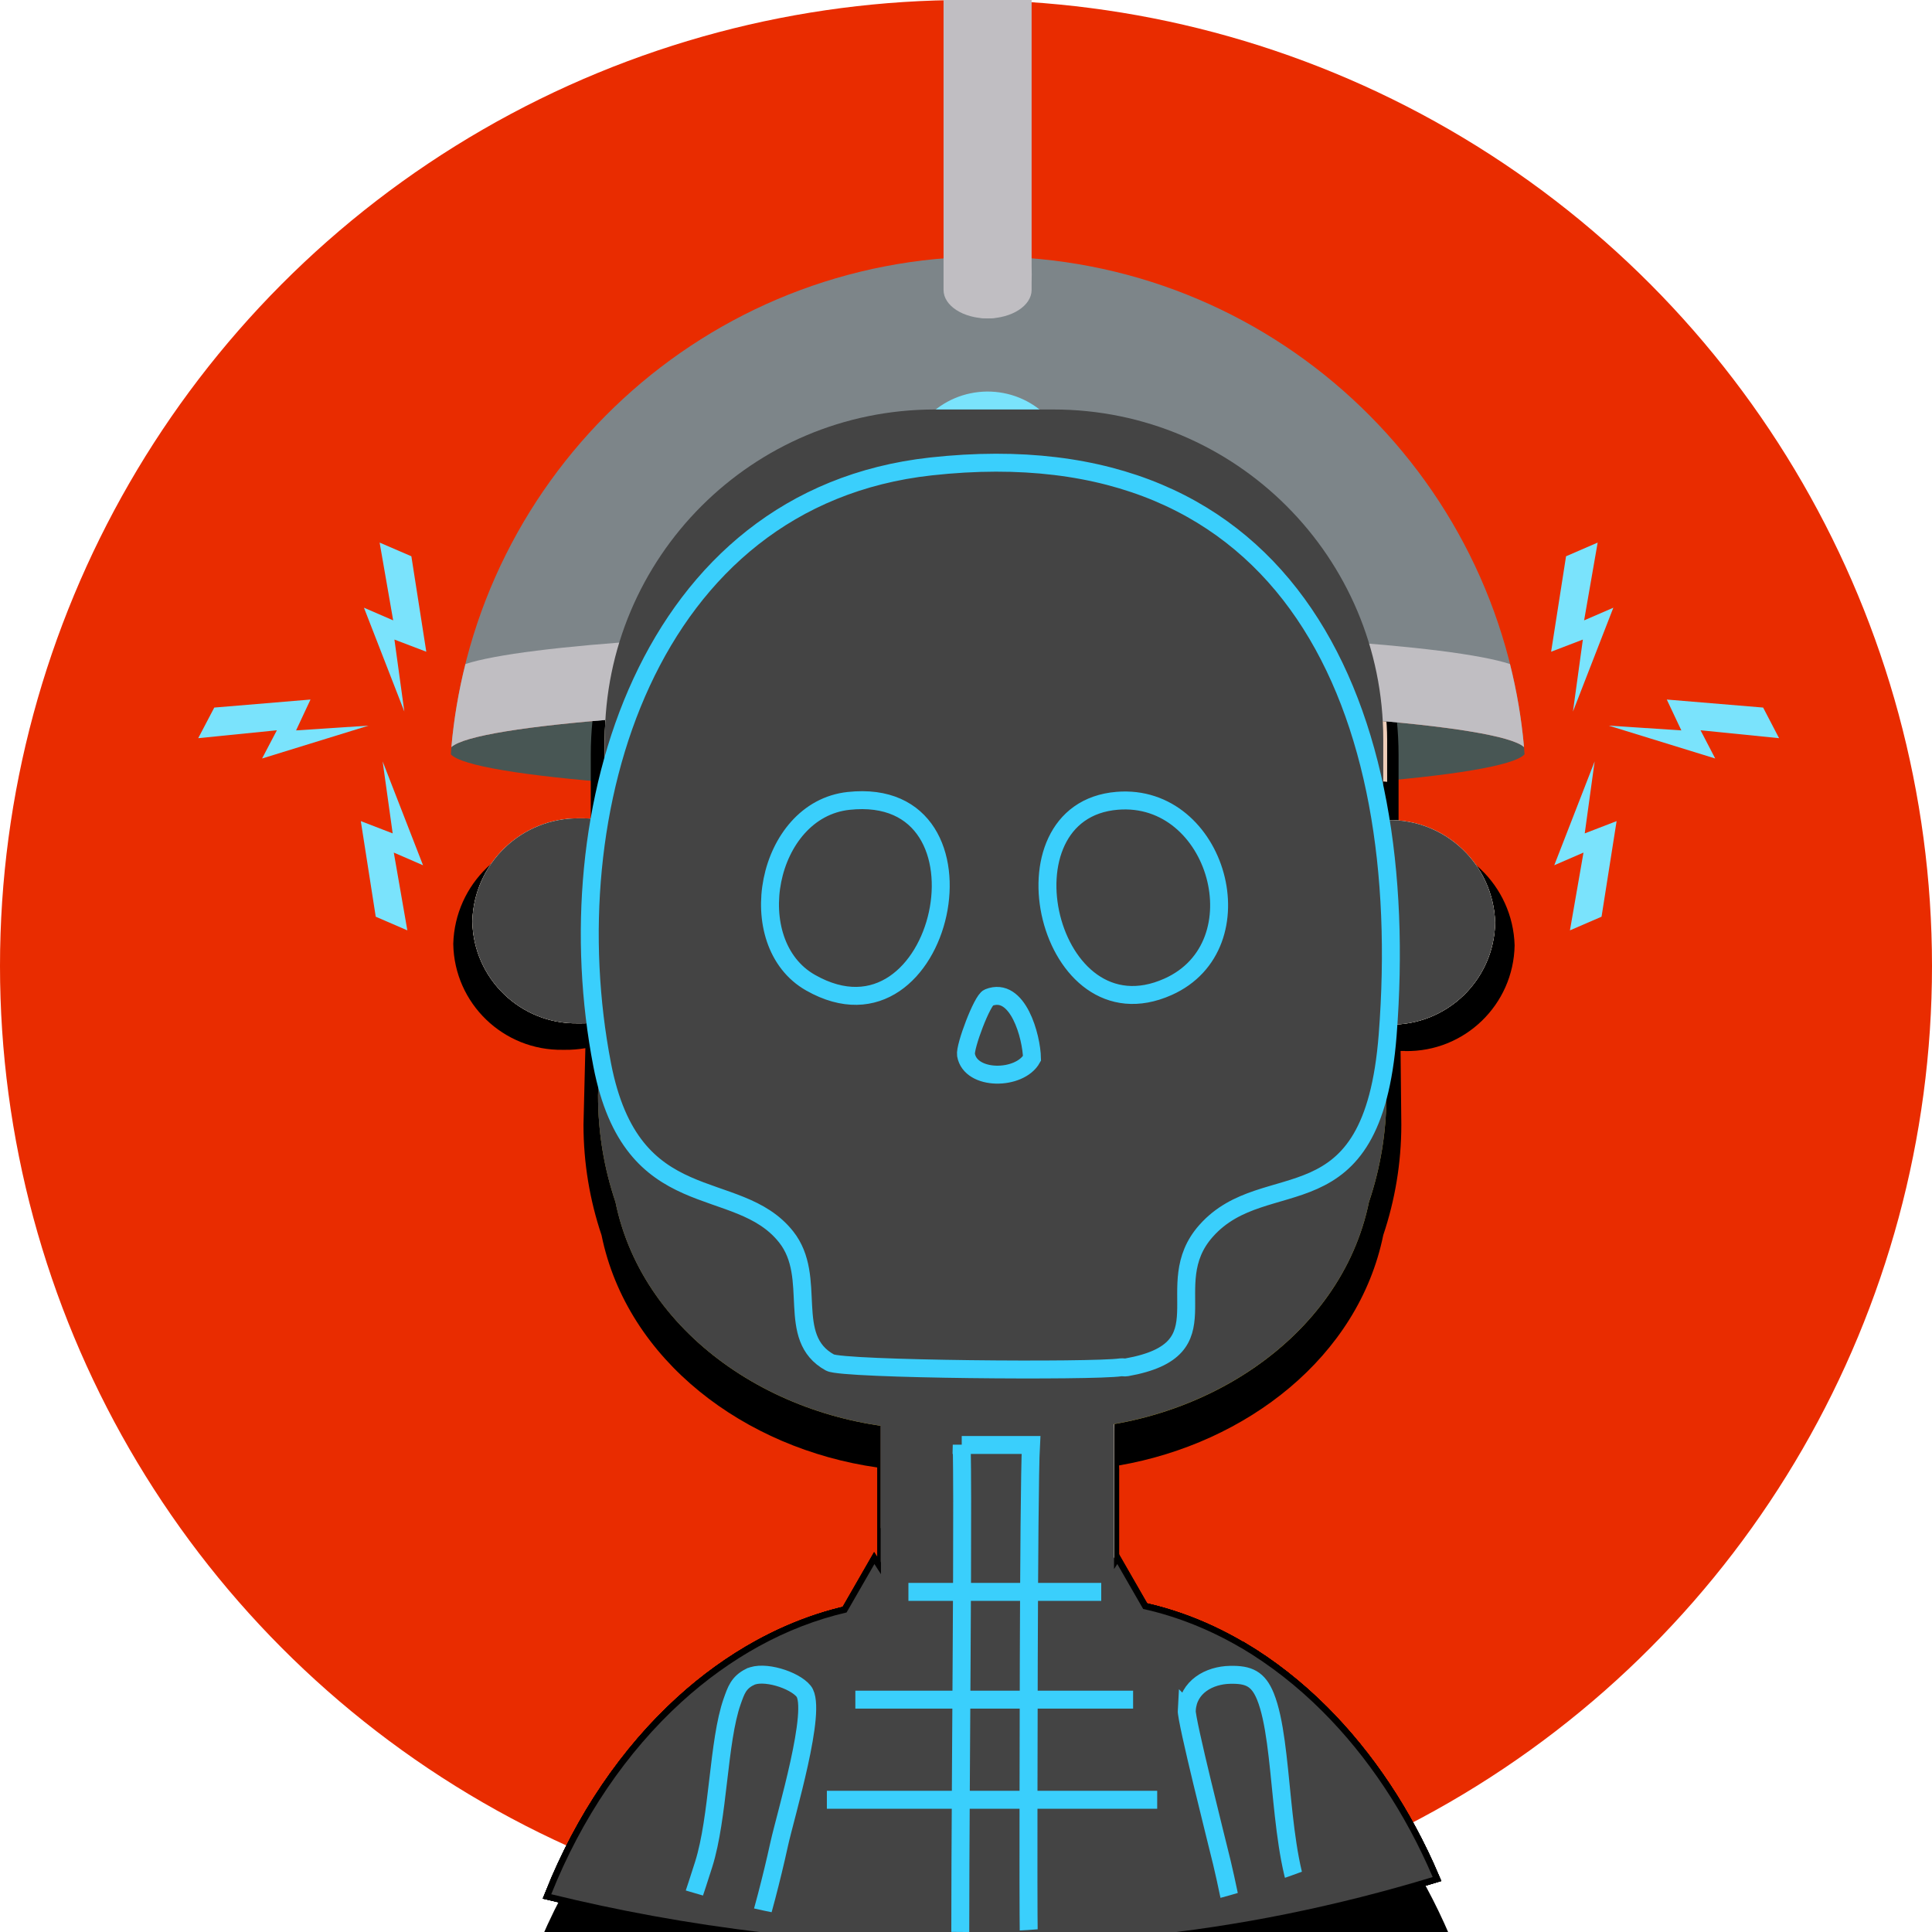 <?xml version="1.0" encoding="UTF-8"?>
<svg xmlns="http://www.w3.org/2000/svg" xmlns:xlink="http://www.w3.org/1999/xlink" viewBox="0 0 154 154">
  <defs>
    <clipPath id="clippath">
      <rect id="head-3" data-name="head" x="48.52" y="32.64" width="62.05" height="81.16" rx="26.3" ry="26.3" style="fill: none;"/>
    </clipPath>
    <clipPath id="clippath-1">
      <circle cx="77" cy="77" r="77" style="fill: none;"/>
    </clipPath>
  </defs>
  <g style="isolation: isolate;">
    <g id="Layer_1" data-name="Layer 1">
      <circle id="circle_bg" data-name="circle bg" cx="77" cy="77" r="77" style="fill: #e92c00;"/>
      <path id="helmet-back" d="M121.52,60.13c-.01-.19-.03-.39-.04-.58-1.94-1.79-20.33-3.2-42.75-3.2s-40.81,1.41-42.75,3.2c-.02.19-.03.39-.04.58,1.66,1.82,20.18,3.25,42.79,3.25s41.13-1.43,42.79-3.25Z" style="fill: #485654;"/>
      <g id="xavi">
        <path id="shadow" d="M111.99,83.77h-.35l.06,5.87c0,3.08-.51,6.04-1.44,8.81-1.98,9.7-10.88,16.59-21.06,18.36.01.25.02.5.01.75v11.24l.26-.4,2.14,3.72c2.82.62,5.55,1.72,8.12,3.24,2.39,1.41,4.65,3.19,6.73,5.26,3.72,3.71,6.84,8.39,9.1,13.68-7.9,2.41-16.06,4.08-24.25,4.89-.71.07-1.42.12-2.12.18-2.81.24-5.57.39-8.27.46-14.62.38-27.58-1.48-38.27-4.1,2.51-6.3,6.24-11.79,10.78-15.91,1.99-1.81,4.14-3.36,6.4-4.61,2.31-1.27,4.74-2.22,7.25-2.8l2.3-4.01.55.85v-3.82h-.01v-8.46c-10.55-1.5-19.93-8.52-21.97-18.51-.93-2.77-1.44-5.73-1.44-8.81l.15-6.1c-.54.09-1.1.14-1.66.13h-.13c-4.74.08-8.66-3.69-8.74-8.44.13-4.79,4.08-8.59,8.87-8.52h.21c.64,0,1.27.06,1.88.19h0v-6.72c0-15.07,12.22-27.29,27.29-27.29h9.81c15.07,0,27.29,12.22,27.29,27.29v6.68h.4c4.77-.06,8.71,3.71,8.85,8.48-.08,4.74-3.99,8.51-8.72,8.43h-.02Z"/>
        <g id="left_ear" data-name="left ear">
          <path d="M37.65,73.44c.08,4.57,3.85,8.21,8.42,8.13h.13c4.61.09,8.44-3.56,8.58-8.17-.06-4.57-3.81-8.23-8.38-8.17h-.2c-4.62-.07-8.43,3.59-8.55,8.21Z" style="fill: #ede3d1;"/>
          <g id="left_piercing" data-name="left piercing">
            <path d="M46.99,73.38h-1.75v.42h1.7c.09,0,.18-.06.2-.15.03-.11-.04-.23-.15-.26h0Z" style="fill: #d4dde8;"/>
            <circle cx="45.23" cy="73.54" r=".59" style="fill: #d4dde8;"/>
            <path d="M45.85,73.37h-.06c.02.05.03.11.03.17,0,.09-.02.17-.06.25h.06c.04-.08.06-.16.06-.25,0-.06-.02-.12-.03-.17Z" style="fill: #cfd8e5;"/>
          </g>
        </g>
        <g id="right_ear" data-name="right ear">
          <path d="M119.18,73.54c-.08,4.57-3.84,8.2-8.41,8.13h-.03c-4.62.09-8.44-3.55-8.58-8.17.08-4.57,3.85-8.21,8.43-8.13h.06c4.6-.06,8.39,3.57,8.53,8.17h0Z" style="fill: #ede3d1;"/>
          <g id="right_piercing" data-name="right piercing">
            <path d="M111.42,73.38h1.75v.42h-1.7c-.09,0-.18-.06-.2-.15-.03-.11.04-.23.15-.26h0Z" style="fill: #d4dde8;"/>
            <circle cx="113.18" cy="73.54" r=".59" style="fill: #d4dde8;"/>
            <path d="M112.57,73.37h.06c-.02.05-.03.11-.03.17,0,.09.02.17.06.25h-.06c-.04-.08-.06-.16-.06-.25,0-.06.02-.12.03-.17Z" style="fill: #cfd8e5;"/>
          </g>
        </g>
        <path id="neck" d="M80.09,139.04c3.3,0,6.18-.5,8.69-1.32v-9.87h.03v-13.63c.17-5.13-3.85-9.43-8.99-9.6-5.13-.17-9.43,3.85-9.6,8.99v14.73h-.01v9.06c2.79,1,6.05,1.64,9.87,1.64h0Z" style="fill: #ede3d1;"/>
        <path id="neck_shadow" data-name="neck shadow" d="M70.22,107.37h18.56v14.43s-10.59,5.59-18.56,0v-14.43Z" style="fill: #efceb9;"/>
        <rect id="head" x="48.21" y="32.64" width="62.05" height="81.16" rx="26.3" ry="26.3" style="fill: #ede3d1;"/>
        <path id="right_eyebrow" data-name="right eyebrow" d="M95.34,63.65c-1.23-.72-2.61-1.14-4.03-1.23-1.46-.02-2.9.28-4.22.88" style="stroke: #b5aa9a; stroke-linecap: round; stroke-linejoin: round;"/>
        <path id="left_eyebrow" data-name="left eyebrow" d="M71.53,64.06c-1.25-.66-2.62-1.05-4.03-1.12-1.45-.03-2.89.23-4.23.77" style="stroke: #b5aa9a; stroke-linecap: round; stroke-linejoin: round;"/>
        <path id="mouth" d="M74.28,95.28s5.48,2.87,10.32.17" style="stroke: #b5aa9a; stroke-linecap: round; stroke-linejoin: round;"/>
        <line id="left_eye2" data-name="left eye2" x1="64.15" y1="72.09" x2="69.65" y2="72.09" style="fill: none; stroke: rgba(59, 71, 54, 0); stroke-linecap: round;"/>
        <line id="right_eye2" data-name="right eye2" x1="88.54" y1="72.09" x2="94.04" y2="72.09" style="fill: none; stroke: rgba(59, 71, 54, 0); stroke-linecap: round;"/>
        <path id="left_eye" data-name="left eye" d="M63.83,72.09c-.07,2.1,1.26,3.83,2.96,3.88s3.13-1.6,3.19-3.7-1.26-3.83-2.96-3.88-3.13,1.6-3.19,3.7Z" style="fill: #3b4736;"/>
        <path id="right_eye" data-name="right eye" d="M88.22,72.09c-.07,2.1,1.26,3.83,2.96,3.88s3.13-1.6,3.19-3.7-1.26-3.83-2.96-3.88-3.13,1.6-3.19,3.7Z" style="fill: #3b4736;"/>
        <path id="nose" d="M76.85,82.93s3.12,1.56,5.83,0" style="stroke: #b5aa9a; stroke-linecap: round; stroke-linejoin: round;"/>
        <g id="shirt">
          <g>
            <path d="M80.81,154.95c2.6-.07,5.26-.21,7.97-.44v-.24l-7.97.68h0Z" style="fill: #a51204; stroke: #000; stroke-miterlimit: 10;"/>
            <path d="M98.95,131.37c-3.18-1.88-6.61-3.1-10.17-3.52v9.87c-2.51.82-5.39,1.32-8.69,1.32-3.82,0-7.08-.64-9.87-1.64v-9.35c-3.39.39-6.66,1.49-9.72,3.17-2.18,1.2-4.25,2.69-6.17,4.44-4.37,3.98-7.97,9.26-10.39,15.33,10.3,2.52,22.78,4.32,36.88,3.95l7.97-.68v.24c.68-.06,1.36-.1,2.05-.17,7.9-.78,15.76-2.39,23.37-4.71-2.18-5.1-5.19-9.61-8.77-13.19-2-2-4.17-3.7-6.48-5.07h-.01Z" style="fill: #a51204; stroke: #000; stroke-miterlimit: 10;"/>
          </g>
          <g>
            <path d="M80.81,154.95c2.6-.07,5.26-.21,7.97-.44v-.24l-7.97.68h0Z" style="fill: #a51204; stroke: #000; stroke-miterlimit: 10;"/>
            <path d="M98.95,131.37c-3.18-1.88-6.61-3.1-10.17-3.52v9.87c-2.51.82-5.39,1.32-8.69,1.32-3.82,0-7.08-.64-9.87-1.64v-9.35c-3.39.39-6.66,1.49-9.72,3.17-2.18,1.2-4.25,2.69-6.17,4.44-4.37,3.98-7.97,9.26-10.39,15.33,10.3,2.52,22.78,4.32,36.88,3.95l7.97-.44h0c.68-.06,1.36-.1,2.05-.17,7.9-.78,15.76-2.39,23.37-4.71-2.18-5.1-5.19-9.61-8.77-13.19-2-2-4.17-3.7-6.48-5.07h-.01Z" style="fill: #a51204; stroke: #000; stroke-miterlimit: 10;"/>
          </g>
          <g>
            <rect x="90.68" y="140.12" width="6.84" height="6.84" style="fill: #a51204;"/>
            <path d="M69.72,133.28v-4.66c-2.16.3-4.3.92-6.4,1.81v2.85h6.4Z" style="fill: #a51204;"/>
            <path d="M90.68,146.96h-6.84v7.22l5.45-.47v.24h.16c.44-.04.89-.08,1.34-.12.1,0,.2-.02.3-.03h-.4v-6.84h0Z" style="fill: #a51204;"/>
            <rect x="63.32" y="140.12" width="6.84" height="6.84" style="fill: #a51204;"/>
            <path d="M77,140.12v6.84h6.84v-6.84h6.84v-6.84h6.84v-2.13c-2.67-1.41-5.43-2.33-8.23-2.73v9.66l-.35.11c-2.74.89-5.71,1.34-8.85,1.34-3.54,0-6.88-.55-9.93-1.63v2.21h6.84Z" style="fill: #a51204;"/>
            <path d="M46.36,146.96c-.63,1.19-1.21,2.42-1.73,3.68,1.66.4,3.34.76,5.01,1.1v-4.78h-3.28Z" style="fill: #a51204;"/>
            <path d="M104.36,146.96h6.84v3.01c.77-.22,1.54-.43,2.31-.66-1.48-3.35-3.35-6.45-5.5-9.19h-3.65v6.84h0Z" style="fill: #a51204;"/>
            <path d="M63.32,140.12v-6.84h-5.17c-.57.39-1.13.8-1.67,1.23v5.61s6.84,0,6.84,0Z" style="fill: #a51204;"/>
            <path d="M97.52,140.12h6.84v-4c-1.1-1.04-2.25-1.99-3.43-2.84h-3.41v6.84Z" style="fill: #a51204;"/>
            <path d="M97.52,146.96v6c2.28-.36,4.56-.79,6.84-1.29v-4.71h-6.84Z" style="fill: #a51204;"/>
            <path d="M56.48,146.96v-6.84h-5.64c-.41.51-.81,1.03-1.21,1.57v5.27h6.85Z" style="fill: #a51204;"/>
            <path d="M70.16,146.96v7.34c2.28.11,4.56.18,6.84.18v-7.52h-6.84Z" style="fill: #a51204;"/>
            <path d="M56.48,146.96v5.98c2.27.34,4.55.63,6.84.86v-6.84h-6.84Z" style="fill: #a51204;"/>
            <polygon points="83.84 154.18 83.84 154.27 89.29 153.96 89.29 153.71 83.84 154.18" style="fill: #a51204;"/>
            <path d="M109.95,141.89s.02.03.04.05c-.01-.02-.02-.03-.04-.05Z"/>
            <rect x="90.68" y="133.28" width="6.84" height="6.84" style="fill: #a51204;"/>
            <rect x="90.68" y="133.28" width="6.84" height="6.84" style="fill: #4f0600; isolation: isolate; mix-blend-mode: multiply;"/>
            <path d="M104.36,136.12v4h3.65c-.93-1.18-1.91-2.3-2.94-3.33-.23-.23-.48-.45-.72-.67h.01Z" style="fill: #a51204;"/>
            <path d="M104.36,136.12v4h3.65c-.93-1.18-1.91-2.3-2.94-3.33-.23-.23-.48-.45-.72-.67h.01Z" style="fill: #4f0600; isolation: isolate; mix-blend-mode: multiply;"/>
            <path d="M107.03,138.15c.05.06.11.12.16.19-.05-.06-.11-.12-.16-.19Z"/>
            <path d="M104.36,146.96v4.71c2.28-.5,4.57-1.07,6.84-1.7v-3.01h-6.84Z" style="fill: #a51204;"/>
            <path d="M104.36,146.96v4.71c2.28-.5,4.57-1.07,6.84-1.7v-3.01h-6.84Z" style="fill: #4f0600; isolation: isolate; mix-blend-mode: multiply;"/>
            <path d="M90.68,146.96v6.84h.4c2.14-.22,4.29-.5,6.44-.84v-6h-6.84Z" style="fill: #a51204;"/>
            <path d="M90.68,146.96v6.84h.4c2.14-.22,4.29-.5,6.44-.84v-6h-6.84Z" style="fill: #4f0600; isolation: isolate; mix-blend-mode: multiply;"/>
            <path d="M49.64,146.96v4.78c2.27.46,4.55.85,6.84,1.19v-5.98h-6.84Z" style="fill: #a51204;"/>
            <path d="M49.64,146.96v4.78c2.27.46,4.55.85,6.84,1.19v-5.98h-6.84Z" style="fill: #4f0600; isolation: isolate; mix-blend-mode: multiply;"/>
            <path d="M63.32,130.43c-.87.37-1.73.77-2.58,1.24-.88.48-1.74,1.03-2.59,1.61h5.17v-2.85Z" style="fill: #4f0600;"/>
            <path d="M58.83,132.21s.02,0,.03-.02c0,0-.02,0-.03.02Z" style="fill: #4f0600;"/>
            <path d="M56.48,134.51c-.61.48-1.22.99-1.81,1.52-1.36,1.24-2.63,2.61-3.82,4.08h5.64v-5.61h0Z" style="fill: #a51204;"/>
            <path d="M56.48,134.51c-.61.48-1.22.99-1.81,1.52-1.36,1.24-2.63,2.61-3.82,4.08h5.64v-5.61h0Z" style="fill: #4f0600; isolation: isolate; mix-blend-mode: multiply;"/>
            <path d="M63.32,140.12h6.84v-2.21s-.07-.02-.11-.03l-.33-.12v-4.48h-6.4v6.84Z" style="fill: #a51204;"/>
            <path d="M63.32,140.12h6.84v-2.21s-.07-.02-.11-.03l-.33-.12v-4.48h-6.4v6.84Z" style="fill: #4f0600; isolation: isolate; mix-blend-mode: multiply;"/>
            <path d="M63.32,146.96v6.84c2.27.23,4.56.39,6.84.51v-7.34h-6.84Z" style="fill: #a51204;"/>
            <path d="M63.32,146.96v6.84c2.27.23,4.56.39,6.84.51v-7.34h-6.84Z" style="fill: #4f0600; isolation: isolate; mix-blend-mode: multiply;"/>
            <path d="M83.84,146.96h-6.84v7.52c1.26,0,2.53,0,3.79-.04l3.05-.26v-7.22h0Z" style="fill: #a51204;"/>
            <path d="M83.84,146.96h-6.84v7.52c1.26,0,2.53,0,3.79-.04l3.05-.26v-7.22h0Z" style="fill: #4f0600; isolation: isolate; mix-blend-mode: multiply;"/>
            <path d="M49.64,141.69c-1.2,1.65-2.3,3.41-3.28,5.27h3.28v-5.27Z" style="fill: #4f0600;"/>
            <rect x="56.48" y="140.12" width="6.84" height="6.84" style="fill: #4f0600;"/>
            <rect x="70.16" y="140.12" width="6.84" height="6.84" style="fill: #4f0600;"/>
            <rect x="83.84" y="140.12" width="6.84" height="6.84" style="fill: #4f0600;"/>
            <rect x="97.52" y="140.12" width="6.84" height="6.84" style="fill: #4f0600;"/>
            <path d="M100.93,133.28c-.73-.53-1.47-1.03-2.23-1.47-.39-.23-.78-.45-1.18-.66v2.13h3.41Z" style="fill: #4f0600;"/>
          </g>
          <g>
            <polygon points="69.7 124.67 79.33 139.59 73.44 145.49 65.19 132.52 69.7 124.67" style="fill: #a51204; stroke: #000; stroke-miterlimit: 10;"/>
            <polygon points="67.95 135.93 71.24 141.1 76.83 136.65 72.71 130.26 67.95 135.93" style="fill: #4f0600;"/>
          </g>
          <g>
            <polygon points="89.07 124.67 79.44 139.59 85.33 145.49 93.58 132.52 89.07 124.67" style="fill: #a51204; stroke: #000; stroke-miterlimit: 10;"/>
            <polygon points="86.06 130.26 81.94 136.65 87.52 141.1 90.82 135.93 86.06 130.26" style="fill: #4f0600;"/>
          </g>
          <line x1="79.33" y1="139.59" x2="79.33" y2="154.95" style="fill: none; stroke: #000; stroke-miterlimit: 10;"/>
        </g>
        <g id="beard">
          <path d="M91.04,89.61c-1.83-2.04-6.05-4.43-7.05-4.49s-4.89-.66-7.76,0-6.01,1.58-7.05,2.9-2.32,11.75-1.79,14c0,0,1.13-6.51,3.93-7.44h0s.28-2.22.54-2.52c-.1.78-.11,1.58-.04,2.36,1.01-.3,2.04-.54,3.09-.7-.08-.95-.05-1.91.09-2.85,0,.94.08,1.88.2,2.81.75-.11,1.57-.21,2.45-.27h0s.07-.99.23-1.93c0,0,.11,1.17.23,1.9.67-.04,1.37-.07,2.11-.07,1.14-.01,2.29.04,3.42.16-.02-.76,0-2.4-.08-2.59s.4.72.58,2.64c1.13.13,2.24.36,3.32.67.09-.83.15-2.08-.11-2.77,0,0,.79,1.76.71,2.96h0c3.14,1.05,4.27,7.63,4.27,7.63,0,0,.55-10.37-1.3-12.41h.01Z" style="fill: #72662a;"/>
          <path d="M80.56,100.17l.12-1.98h-.18v-.1l-1.42.05-1.42-.05v.09h-.18l.12,1.99c-15.63,10.94-29.38-34.77-29.38-34.77l-.55,21.92c0,2.97.49,5.83,1.39,8.49,2.22,10.9,13.5,18.13,25.24,18.13h9.58c11.73,0,23.01-7.24,25.24-18.13.9-2.67,1.39-5.52,1.39-8.49l-.23-21.94s-14.07,45.73-29.71,34.79h-.01Z" style="fill: #72662a;"/>
        </g>
        <g id="left_ear-2" data-name="left ear">
          <path d="M37.65,73.44c.08,4.57,3.85,8.21,8.42,8.13h.13c4.61.09,8.44-3.56,8.58-8.17-.06-4.57-3.81-8.23-8.38-8.17h-.2c-4.62-.07-8.43,3.59-8.55,8.21Z" style="fill: #ede3d1;"/>
          <g id="left_piercing-2" data-name="left piercing">
            <path d="M46.99,73.38h-1.75v.42h1.7c.09,0,.18-.06.2-.15.03-.11-.04-.23-.15-.26h0Z" style="fill: #d4dde8;"/>
            <circle cx="45.23" cy="73.54" r=".59" style="fill: #d4dde8;"/>
            <path d="M45.85,73.37h-.06c.02.05.03.11.03.17,0,.09-.02.17-.06.25h.06c.04-.08.06-.16.06-.25,0-.06-.02-.12-.03-.17Z" style="fill: #cfd8e5;"/>
          </g>
        </g>
        <g id="right_ear-2" data-name="right ear">
          <path d="M119.18,73.54c-.08,4.57-3.84,8.2-8.41,8.13h-.03c-4.62.09-8.44-3.55-8.58-8.17.08-4.57,3.85-8.21,8.43-8.13h.06c4.6-.06,8.39,3.57,8.53,8.17h0Z" style="fill: #ede3d1;"/>
          <g id="right_piercing-2" data-name="right piercing">
            <path d="M111.42,73.38h1.75v.42h-1.7c-.09,0-.18-.06-.2-.15-.03-.11.04-.23.15-.26h0Z" style="fill: #d4dde8;"/>
            <circle cx="113.18" cy="73.54" r=".59" style="fill: #d4dde8;"/>
            <path d="M112.57,73.37h.06c-.02.05-.03.11-.03.17,0,.09.02.17.06.25h-.06c-.04-.08-.06-.16-.06-.25,0-.06.02-.12.03-.17Z" style="fill: #cfd8e5;"/>
          </g>
        </g>
        <path id="neck-2" data-name="neck" d="M80.09,139.04c3.3,0,6.18-.5,8.69-1.32v-9.87h.03v-13.63c.17-5.13-3.85-9.43-8.99-9.6-5.13-.17-9.43,3.85-9.6,8.99v14.73h-.01v9.06c2.79,1,6.05,1.64,9.87,1.64h0Z" style="fill: #ede3d1;"/>
        <path id="neck_shadow-2" data-name="neck shadow" d="M70.22,107.37h18.56v14.43s-10.59,5.59-18.56,0v-14.43Z" style="fill: #efceb9;"/>
        <rect id="head-2" data-name="head" x="48.21" y="32.64" width="62.05" height="81.16" rx="26.3" ry="26.3" style="fill: #ede3d1;"/>
        <path id="right_eyebrow-2" data-name="right eyebrow" d="M95.34,63.65c-1.23-.72-2.61-1.14-4.03-1.23-1.46-.02-2.9.28-4.22.88" style="stroke: #b5aa9a; stroke-linecap: round; stroke-linejoin: round;"/>
        <path id="left_eyebrow-2" data-name="left eyebrow" d="M71.53,64.06c-1.25-.66-2.62-1.05-4.03-1.12-1.45-.03-2.89.23-4.23.77" style="stroke: #b5aa9a; stroke-linecap: round; stroke-linejoin: round;"/>
        <path id="mouth-2" data-name="mouth" d="M74.28,95.28s5.48,2.87,10.32.17" style="stroke: #b5aa9a; stroke-linecap: round; stroke-linejoin: round;"/>
        <line id="left_eye2-2" data-name="left eye2" x1="64.15" y1="72.09" x2="69.65" y2="72.09" style="fill: none; stroke: rgba(59, 71, 54, 0); stroke-linecap: round;"/>
        <line id="right_eye2-2" data-name="right eye2" x1="88.54" y1="72.09" x2="94.04" y2="72.09" style="fill: none; stroke: rgba(59, 71, 54, 0); stroke-linecap: round;"/>
        <path id="left_eye-2" data-name="left eye" d="M63.83,72.09c-.07,2.1,1.26,3.83,2.96,3.88s3.13-1.6,3.19-3.7-1.26-3.83-2.96-3.88-3.13,1.6-3.19,3.7Z" style="fill: #3b4736;"/>
        <path id="right_eye-2" data-name="right eye" d="M88.22,72.09c-.07,2.1,1.26,3.83,2.96,3.88s3.13-1.6,3.19-3.7-1.26-3.83-2.96-3.88-3.13,1.6-3.19,3.7Z" style="fill: #3b4736;"/>
        <path id="nose-2" data-name="nose" d="M76.85,82.93s3.12,1.56,5.83,0" style="stroke: #b5aa9a; stroke-linecap: round; stroke-linejoin: round;"/>
        <g id="shirt-2" data-name="shirt">
          <g>
            <path d="M80.81,154.95c2.6-.07,5.26-.21,7.97-.44v-.24l-7.97.68h0Z" style="fill: #a51204; stroke: #000; stroke-miterlimit: 10;"/>
            <path d="M98.95,131.37c-3.18-1.88-6.61-3.1-10.17-3.52v9.87c-2.51.82-5.39,1.32-8.69,1.32-3.82,0-7.08-.64-9.87-1.64v-9.35c-3.39.39-6.66,1.49-9.72,3.17-2.18,1.2-4.25,2.69-6.17,4.44-4.37,3.98-7.97,9.26-10.39,15.33,10.3,2.52,22.78,4.32,36.88,3.95l7.97-.68v.24c.68-.06,1.36-.1,2.05-.17,7.9-.78,15.76-2.39,23.37-4.71-2.18-5.1-5.19-9.61-8.77-13.19-2-2-4.17-3.7-6.48-5.07h-.01Z" style="fill: #a51204; stroke: #000; stroke-miterlimit: 10;"/>
          </g>
          <g>
            <path d="M80.81,154.95c2.6-.07,5.26-.21,7.97-.44v-.24l-7.97.68h0Z" style="fill: #a51204; stroke: #000; stroke-miterlimit: 10;"/>
            <path d="M98.95,131.37c-3.18-1.88-6.61-3.1-10.17-3.52v9.87c-2.51.82-5.39,1.32-8.69,1.32-3.82,0-7.08-.64-9.87-1.64v-9.35c-3.39.39-6.66,1.49-9.72,3.17-2.18,1.2-4.25,2.69-6.17,4.44-4.37,3.98-7.97,9.26-10.39,15.33,10.3,2.52,22.78,4.32,36.88,3.95l7.97-.44h0c.68-.06,1.36-.1,2.05-.17,7.9-.78,15.76-2.39,23.37-4.71-2.18-5.1-5.19-9.61-8.77-13.19-2-2-4.17-3.7-6.48-5.07h-.01Z" style="fill: #a51204; stroke: #000; stroke-miterlimit: 10;"/>
          </g>
          <g>
            <rect x="90.68" y="140.12" width="6.84" height="6.84" style="fill: #a51204;"/>
            <path d="M69.72,133.28v-4.66c-2.16.3-4.3.92-6.4,1.81v2.85h6.4Z" style="fill: #a51204;"/>
            <path d="M90.68,146.96h-6.84v7.22l5.45-.47v.24h.16c.44-.04.89-.08,1.34-.12.1,0,.2-.02.3-.03h-.4v-6.84h0Z" style="fill: #a51204;"/>
            <rect x="63.32" y="140.12" width="6.84" height="6.84" style="fill: #a51204;"/>
            <path d="M77,140.12v6.84h6.84v-6.84h6.84v-6.84h6.84v-2.13c-2.67-1.41-5.43-2.33-8.23-2.73v9.66l-.35.11c-2.74.89-5.71,1.34-8.85,1.34-3.54,0-6.88-.55-9.93-1.63v2.21h6.84Z" style="fill: #a51204;"/>
            <path d="M46.36,146.96c-.63,1.19-1.21,2.42-1.73,3.68,1.66.4,3.34.76,5.01,1.1v-4.78h-3.28Z" style="fill: #a51204;"/>
            <path d="M104.36,146.96h6.84v3.01c.77-.22,1.54-.43,2.31-.66-1.48-3.35-3.35-6.45-5.5-9.19h-3.65v6.84h0Z" style="fill: #a51204;"/>
            <path d="M63.32,140.12v-6.84h-5.17c-.57.39-1.13.8-1.67,1.23v5.61s6.84,0,6.84,0Z" style="fill: #a51204;"/>
            <path d="M97.52,140.12h6.84v-4c-1.1-1.04-2.25-1.99-3.43-2.84h-3.41v6.84Z" style="fill: #a51204;"/>
            <path d="M97.52,146.96v6c2.28-.36,4.56-.79,6.84-1.29v-4.71h-6.84Z" style="fill: #a51204;"/>
            <path d="M56.48,146.96v-6.84h-5.64c-.41.51-.81,1.03-1.21,1.57v5.27h6.85Z" style="fill: #a51204;"/>
            <path d="M70.16,146.96v7.34c2.28.11,4.56.18,6.84.18v-7.52h-6.84Z" style="fill: #a51204;"/>
            <path d="M56.48,146.96v5.98c2.27.34,4.55.63,6.84.86v-6.84h-6.84Z" style="fill: #a51204;"/>
            <polygon points="83.84 154.18 83.84 154.27 89.29 153.96 89.29 153.71 83.84 154.18" style="fill: #a51204;"/>
            <path d="M109.95,141.89s.02.03.04.05c-.01-.02-.02-.03-.04-.05Z"/>
            <rect x="90.68" y="133.28" width="6.84" height="6.84" style="fill: #a51204;"/>
            <rect x="90.68" y="133.28" width="6.84" height="6.84" style="fill: #4f0600; isolation: isolate; mix-blend-mode: multiply;"/>
            <path d="M104.36,136.12v4h3.65c-.93-1.18-1.91-2.3-2.94-3.33-.23-.23-.48-.45-.72-.67h.01Z" style="fill: #a51204;"/>
            <path d="M104.36,136.12v4h3.65c-.93-1.18-1.91-2.3-2.94-3.33-.23-.23-.48-.45-.72-.67h.01Z" style="fill: #4f0600; isolation: isolate; mix-blend-mode: multiply;"/>
            <path d="M107.03,138.15c.05.06.11.12.16.19-.05-.06-.11-.12-.16-.19Z"/>
            <path d="M104.36,146.96v4.71c2.28-.5,4.57-1.07,6.84-1.7v-3.01h-6.84Z" style="fill: #a51204;"/>
            <path d="M104.36,146.96v4.71c2.28-.5,4.57-1.07,6.84-1.7v-3.01h-6.84Z" style="fill: #4f0600; isolation: isolate; mix-blend-mode: multiply;"/>
            <path d="M90.68,146.96v6.84h.4c2.14-.22,4.29-.5,6.44-.84v-6h-6.84Z" style="fill: #a51204;"/>
            <path d="M90.68,146.96v6.84h.4c2.14-.22,4.29-.5,6.44-.84v-6h-6.84Z" style="fill: #4f0600; isolation: isolate; mix-blend-mode: multiply;"/>
            <path d="M49.64,146.96v4.78c2.27.46,4.55.85,6.84,1.19v-5.98h-6.84Z" style="fill: #a51204;"/>
            <path d="M49.64,146.96v4.78c2.27.46,4.55.85,6.84,1.19v-5.98h-6.84Z" style="fill: #4f0600; isolation: isolate; mix-blend-mode: multiply;"/>
            <path d="M63.32,130.43c-.87.37-1.73.77-2.58,1.24-.88.48-1.74,1.03-2.59,1.61h5.17v-2.85Z" style="fill: #4f0600;"/>
            <path d="M58.83,132.21s.02,0,.03-.02c0,0-.02,0-.03.02Z" style="fill: #4f0600;"/>
            <path d="M56.48,134.51c-.61.48-1.22.99-1.81,1.52-1.36,1.24-2.63,2.61-3.82,4.08h5.64v-5.61h0Z" style="fill: #a51204;"/>
            <path d="M56.48,134.51c-.61.48-1.22.99-1.81,1.52-1.36,1.24-2.63,2.61-3.82,4.08h5.64v-5.61h0Z" style="fill: #4f0600; isolation: isolate; mix-blend-mode: multiply;"/>
            <path d="M63.32,140.12h6.84v-2.21s-.07-.02-.11-.03l-.33-.12v-4.48h-6.4v6.84Z" style="fill: #a51204;"/>
            <path d="M63.32,140.12h6.84v-2.21s-.07-.02-.11-.03l-.33-.12v-4.48h-6.4v6.84Z" style="fill: #4f0600; isolation: isolate; mix-blend-mode: multiply;"/>
            <path d="M63.32,146.96v6.84c2.27.23,4.56.39,6.84.51v-7.34h-6.84Z" style="fill: #a51204;"/>
            <path d="M63.32,146.96v6.84c2.27.23,4.56.39,6.84.51v-7.34h-6.84Z" style="fill: #4f0600; isolation: isolate; mix-blend-mode: multiply;"/>
            <path d="M83.84,146.96h-6.84v7.52c1.26,0,2.53,0,3.79-.04l3.05-.26v-7.22h0Z" style="fill: #a51204;"/>
            <path d="M83.84,146.96h-6.84v7.52c1.26,0,2.53,0,3.79-.04l3.05-.26v-7.22h0Z" style="fill: #4f0600; isolation: isolate; mix-blend-mode: multiply;"/>
            <path d="M49.64,141.69c-1.2,1.65-2.3,3.41-3.28,5.27h3.28v-5.27Z" style="fill: #4f0600;"/>
            <rect x="56.48" y="140.12" width="6.84" height="6.84" style="fill: #4f0600;"/>
            <rect x="70.16" y="140.12" width="6.84" height="6.84" style="fill: #4f0600;"/>
            <rect x="83.84" y="140.12" width="6.84" height="6.84" style="fill: #4f0600;"/>
            <rect x="97.52" y="140.12" width="6.84" height="6.84" style="fill: #4f0600;"/>
            <path d="M100.93,133.28c-.73-.53-1.47-1.03-2.23-1.47-.39-.23-.78-.45-1.18-.66v2.13h3.41Z" style="fill: #4f0600;"/>
          </g>
          <g>
            <polygon points="69.7 124.67 79.33 139.59 73.44 145.49 65.19 132.52 69.7 124.67" style="fill: #a51204; stroke: #000; stroke-miterlimit: 10;"/>
            <polygon points="67.95 135.93 71.24 141.1 76.83 136.65 72.71 130.26 67.95 135.93" style="fill: #4f0600;"/>
          </g>
          <g>
            <polygon points="89.07 124.67 79.44 139.59 85.33 145.49 93.58 132.52 89.07 124.67" style="fill: #a51204; stroke: #000; stroke-miterlimit: 10;"/>
            <polygon points="86.06 130.26 81.94 136.65 87.52 141.1 90.82 135.93 86.06 130.26" style="fill: #4f0600;"/>
          </g>
          <line x1="79.33" y1="139.59" x2="79.33" y2="154.95" style="fill: none; stroke: #000; stroke-miterlimit: 10;"/>
        </g>
        <g id="beard-2" data-name="beard">
          <path d="M91.04,89.61c-1.83-2.04-6.05-4.43-7.05-4.49s-4.89-.66-7.76,0-6.01,1.58-7.05,2.9-2.32,11.75-1.79,14c0,0,1.13-6.51,3.93-7.44h0s.28-2.22.54-2.52c-.1.78-.11,1.58-.04,2.36,1.01-.3,2.04-.54,3.09-.7-.08-.95-.05-1.91.09-2.85,0,.94.08,1.88.2,2.81.75-.11,1.57-.21,2.45-.27h0s.07-.99.23-1.93c0,0,.11,1.17.23,1.9.67-.04,1.37-.07,2.11-.07,1.14-.01,2.29.04,3.42.16-.02-.76,0-2.4-.08-2.59s.4.72.58,2.64c1.13.13,2.24.36,3.32.67.09-.83.15-2.08-.11-2.77,0,0,.79,1.76.71,2.96h0c3.14,1.05,4.27,7.63,4.27,7.63,0,0,.55-10.37-1.3-12.41h.01Z" style="fill: #72662a;"/>
          <path d="M80.56,100.17l.12-1.98h-.18v-.1l-1.42.05-1.42-.05v.09h-.18l.12,1.99c-15.63,10.94-29.38-34.77-29.38-34.77l-.55,21.92c0,2.97.49,5.83,1.39,8.49,2.22,10.9,13.5,18.13,25.24,18.13h9.58c11.73,0,23.01-7.24,25.24-18.13.9-2.67,1.39-5.52,1.39-8.49l-.23-21.94s-14.07,45.73-29.71,34.79h-.01Z" style="fill: #72662a;"/>
        </g>
      </g>
      <g id="xray">
        <g id="helmet-shadow">
          <g style="clip-path: url(#clippath);">
            <path d="M78.73,25.26c20.6,0,37.8,14.51,41.96,33.86.37.14.64.28.79.43-1.94-21.91-20.33-39.1-42.75-39.1s-40.81,17.19-42.75,39.1c.16-.15.43-.29.79-.43,4.16-19.35,21.36-33.86,41.96-33.86Z" style="fill: #7d8589;"/>
            <path d="M78.73,56.35c-20.6,0-37.8,1.19-41.96,2.77-.37,1.71-.64,3.46-.79,5.24,1.94-1.79,20.33-3.2,42.75-3.2s40.81,1.41,42.75,3.2c-.16-1.78-.43-3.53-.79-5.24-4.16-1.59-21.36-2.77-41.96-2.77Z" style="fill: #efceb9;"/>
          </g>
        </g>
        <g id="helmet">
          <g id="helmet-front">
            <path d="M78.73,56.35c22.42,0,40.81,1.41,42.75,3.2-1.94-21.91-20.33-39.1-42.75-39.1s-40.81,17.19-42.75,39.1c1.94-1.79,20.33-3.2,42.75-3.2Z" style="fill: #7d8589;"/>
            <path d="M78.73,50.27c-20.1,0-36.96,1.13-41.63,2.66-.54,2.15-.92,4.35-1.12,6.62,1.94-1.79,20.33-3.2,42.75-3.2s40.81,1.41,42.75,3.2c-.2-2.26-.58-4.47-1.12-6.62-4.67-1.53-21.52-2.66-41.63-2.66Z" style="fill: #c0bec2;"/>
          </g>
          <g id="helmet-icon">
            <path d="M83.43,33.14c-1.28-1.26-2.97-1.94-4.76-1.93h0c-1.79.02-3.47.73-4.72,2-1.26,1.28-1.94,2.97-1.93,4.76.02,1.79.73,3.47,2,4.72,1.28,1.25,2.96,1.94,4.76,1.92h0c3.69-.03,6.67-3.06,6.64-6.76-.02-1.79-.73-3.47-2-4.72h0ZM78.77,42.58h0c-1.24.01-2.42-.46-3.31-1.34-.89-.87-1.38-2.04-1.39-3.28s.46-2.42,1.34-3.31c.87-.89,2.04-1.38,3.28-1.39h0c1.24-.01,2.42.46,3.31,1.34.89.87,1.38,2.04,1.39,3.28.02,2.57-2.05,4.68-4.62,4.7h0Z" style="fill: #7ae3fc;"/>
            <polygon points="81.71 36.39 80.26 34.94 78.73 36.47 77.19 34.94 75.75 36.39 77.28 37.92 77.28 37.92 76.83 38.37 75.75 39.46 77.19 40.9 78.16 39.94 78.16 39.94 78.73 39.37 80.26 40.9 81.71 39.46 80.18 37.92 81.71 36.39" style="fill: #7ae3fc;"/>
          </g>
          <path id="tube" d="M75.21-.91v24.02c0,1.26,1.57,2.27,3.51,2.27s3.51-1.02,3.51-2.27V-.91h-7.02Z" style="fill: #c0bec2;"/>
          <circle id="tube-ball" cx="78.73" cy="21.87" r="3.51" style="fill: #c0bec2;"/>
        </g>
        <path id="silhouette" d="M110.77,81.67c4.57.07,8.33-3.56,8.41-8.13-.14-4.6-3.93-8.23-8.53-8.17h-.06c-.1,0-.21,0-.31.01h0s0,0,0,0c0,0-.01,0-.02,0v-6.44c0-14.53-11.77-26.3-26.3-26.3h-9.45c-14.53,0-26.3,11.77-26.3,26.3v6.47c-.58-.12-1.19-.19-1.81-.18h-.2c-4.62-.07-8.43,3.59-8.55,8.21.08,4.57,3.85,8.21,8.42,8.13h.13c.55.01,1.09-.04,1.62-.13l-.15,5.88c0,2.97.49,5.83,1.39,8.49,1.96,9.63,10.99,16.38,21.16,17.83v11.84l-.52-.81-2.22,3.86c-2.42.56-4.76,1.47-6.98,2.69-2.18,1.2-4.25,2.69-6.17,4.44-4.37,3.98-7.97,9.26-10.39,15.33,10.3,2.52,22.78,4.32,36.88,3.95l.3-.02-.31.03h0c2.6-.07,5.26-.21,7.97-.44h0s0-.01,0-.01c.68-.06,1.36-.1,2.05-.17,1.97-.2,3.95-.44,5.91-.74s3.93-.64,5.88-1.04c3.9-.79,7.77-1.77,11.58-2.93-2.18-5.1-5.19-9.61-8.77-13.19-2-2-4.17-3.7-6.48-5.07h-.01c-2.47-1.45-5.1-2.51-7.82-3.11l-2.06-3.58-.26.4v-10.85c0-.24,0-.48-.01-.72,9.82-1.7,18.41-8.34,20.32-17.69.9-2.67,1.39-5.52,1.39-8.49l-.06-5.66c.1,0,.19.01.29,0h.03Z" style="fill: #444;"/>
        <g id="skelleton">
          <g style="clip-path: url(#clippath-1);">
            <path id="skelleton-2" data-name="skelleton" d="M59.78,133.67c1.07-.55,3.54.22,4.28,1.14,1.13,1.41-1.44,9.86-1.95,12.18-2.48,11.37-6.85,20.93-7.72,32.77l-1.12-.11-5.11-.93-1.38-.09c.33-1.43.47-2.92.84-4.33l.04-.27.11-.26c2.24-8.53,5.69-16.82,8.32-25.16,1.19-3.78,1.15-9.81,2.27-12.99.31-.87.5-1.49,1.41-1.95ZM94.59,136.3c-.05.82,2.39,10.44,2.81,12.18.8,3.29,1.12,6.49,3.04,9.74l.11.26.08.26c2.75,7.03,3.37,13.22,3.96,20.59.42-.37.92-.16,1.31-.19,1.8-.13,3.6-.31,5.4-.45l1.19-.23c-.25-1.07-.35-2.2-.64-3.26l-.04-.27-.11-.25c-2.04-7.43-4.1-15.59-7.49-22.31l-.16-.23c-2.21-4.3-1.66-13.14-3.18-16.91-.58-1.43-1.35-1.76-2.81-1.73-1.68.03-3.35.96-3.46,2.81ZM48,84.88c2.37,12.23,10.75,8.78,14.66,13.71,2.58,3.25-.13,8.03,3.5,10.02,1.01.56,20.99.71,23.17.38.16-.02.32.03.47,0,8.11-1.44,2.42-6.48,6.34-10.88,4.79-5.39,13.26-.08,14.47-15.6,2.02-25.97-7.64-48.5-36.41-45.33-22.64,2.5-30.11,27.47-26.2,47.7ZM64.61,78.33c10.59,6.02,15.42-15.83,3.03-14.49-6.59.71-8.59,11.34-3.03,14.49ZM93.1,78.66c7.38-3.29,3.96-15.48-4.04-14.83-9.78.79-5.56,19.12,4.04,14.83ZM77,84.08c.35,2.08,4.29,2.04,5.26.28-.03-1.69-1.11-5.78-3.46-4.84-.51.2-1.91,3.91-1.8,4.57ZM76.66,115.17c.17,9.18-.33,42.04-.01,51.2,0,.07,0,.14,0,.22.05,1.35-.28,5.09.47,6.04.96,1.23,3.53,1.32,4.44,0,1.57-2.29-.04-13.85.45-17.11v-.22c-.02-1.82-.03-3.64-.03-5.46v-.22c0-3.6,0-30.84.2-34.44h-5.52ZM65.91,143.46h26.33M68.18,135.48h22.14M72.41,126.89h15.37" style="fill: none; stroke: #3acffc; stroke-miterlimit: 10; stroke-width: 1.43px;"/>
          </g>
        </g>
      </g>
      <g id="sparks">
        <polygon id="spark-r3" points="125.14 74.16 127.66 73.07 128.86 65.45 126.32 66.43 127.11 60.69 123.89 68.97 126.22 67.96 125.14 74.16" style="fill: #7ae3fc;"/>
        <polygon id="spark-r2" points="141.81 58.84 140.54 56.4 132.86 55.76 134.02 58.22 128.23 57.84 136.72 60.46 135.55 58.21 141.81 58.84" style="fill: #7ae3fc;"/>
        <polygon id="spark-r1" points="127.35 43.25 124.83 44.34 123.64 51.95 126.17 50.98 125.38 56.72 128.6 48.44 126.27 49.45 127.35 43.25" style="fill: #7ae3fc;"/>
        <polygon id="spark-l3" points="32.47 74.16 29.95 73.07 28.76 65.45 31.3 66.43 30.5 60.69 33.72 68.97 31.39 67.96 32.47 74.16" style="fill: #7ae3fc;"/>
        <polygon id="spark-l2" points="15.8 58.84 17.08 56.4 24.75 55.76 23.6 58.22 29.38 57.84 20.89 60.46 22.07 58.21 15.8 58.84" style="fill: #7ae3fc;"/>
        <polygon id="spark-l1" points="30.26 43.25 32.79 44.34 33.98 51.95 31.44 50.98 32.23 56.72 29.01 48.44 31.34 49.45 30.26 43.25" style="fill: #7ae3fc;"/>
      </g>
    </g>
  </g>
</svg>